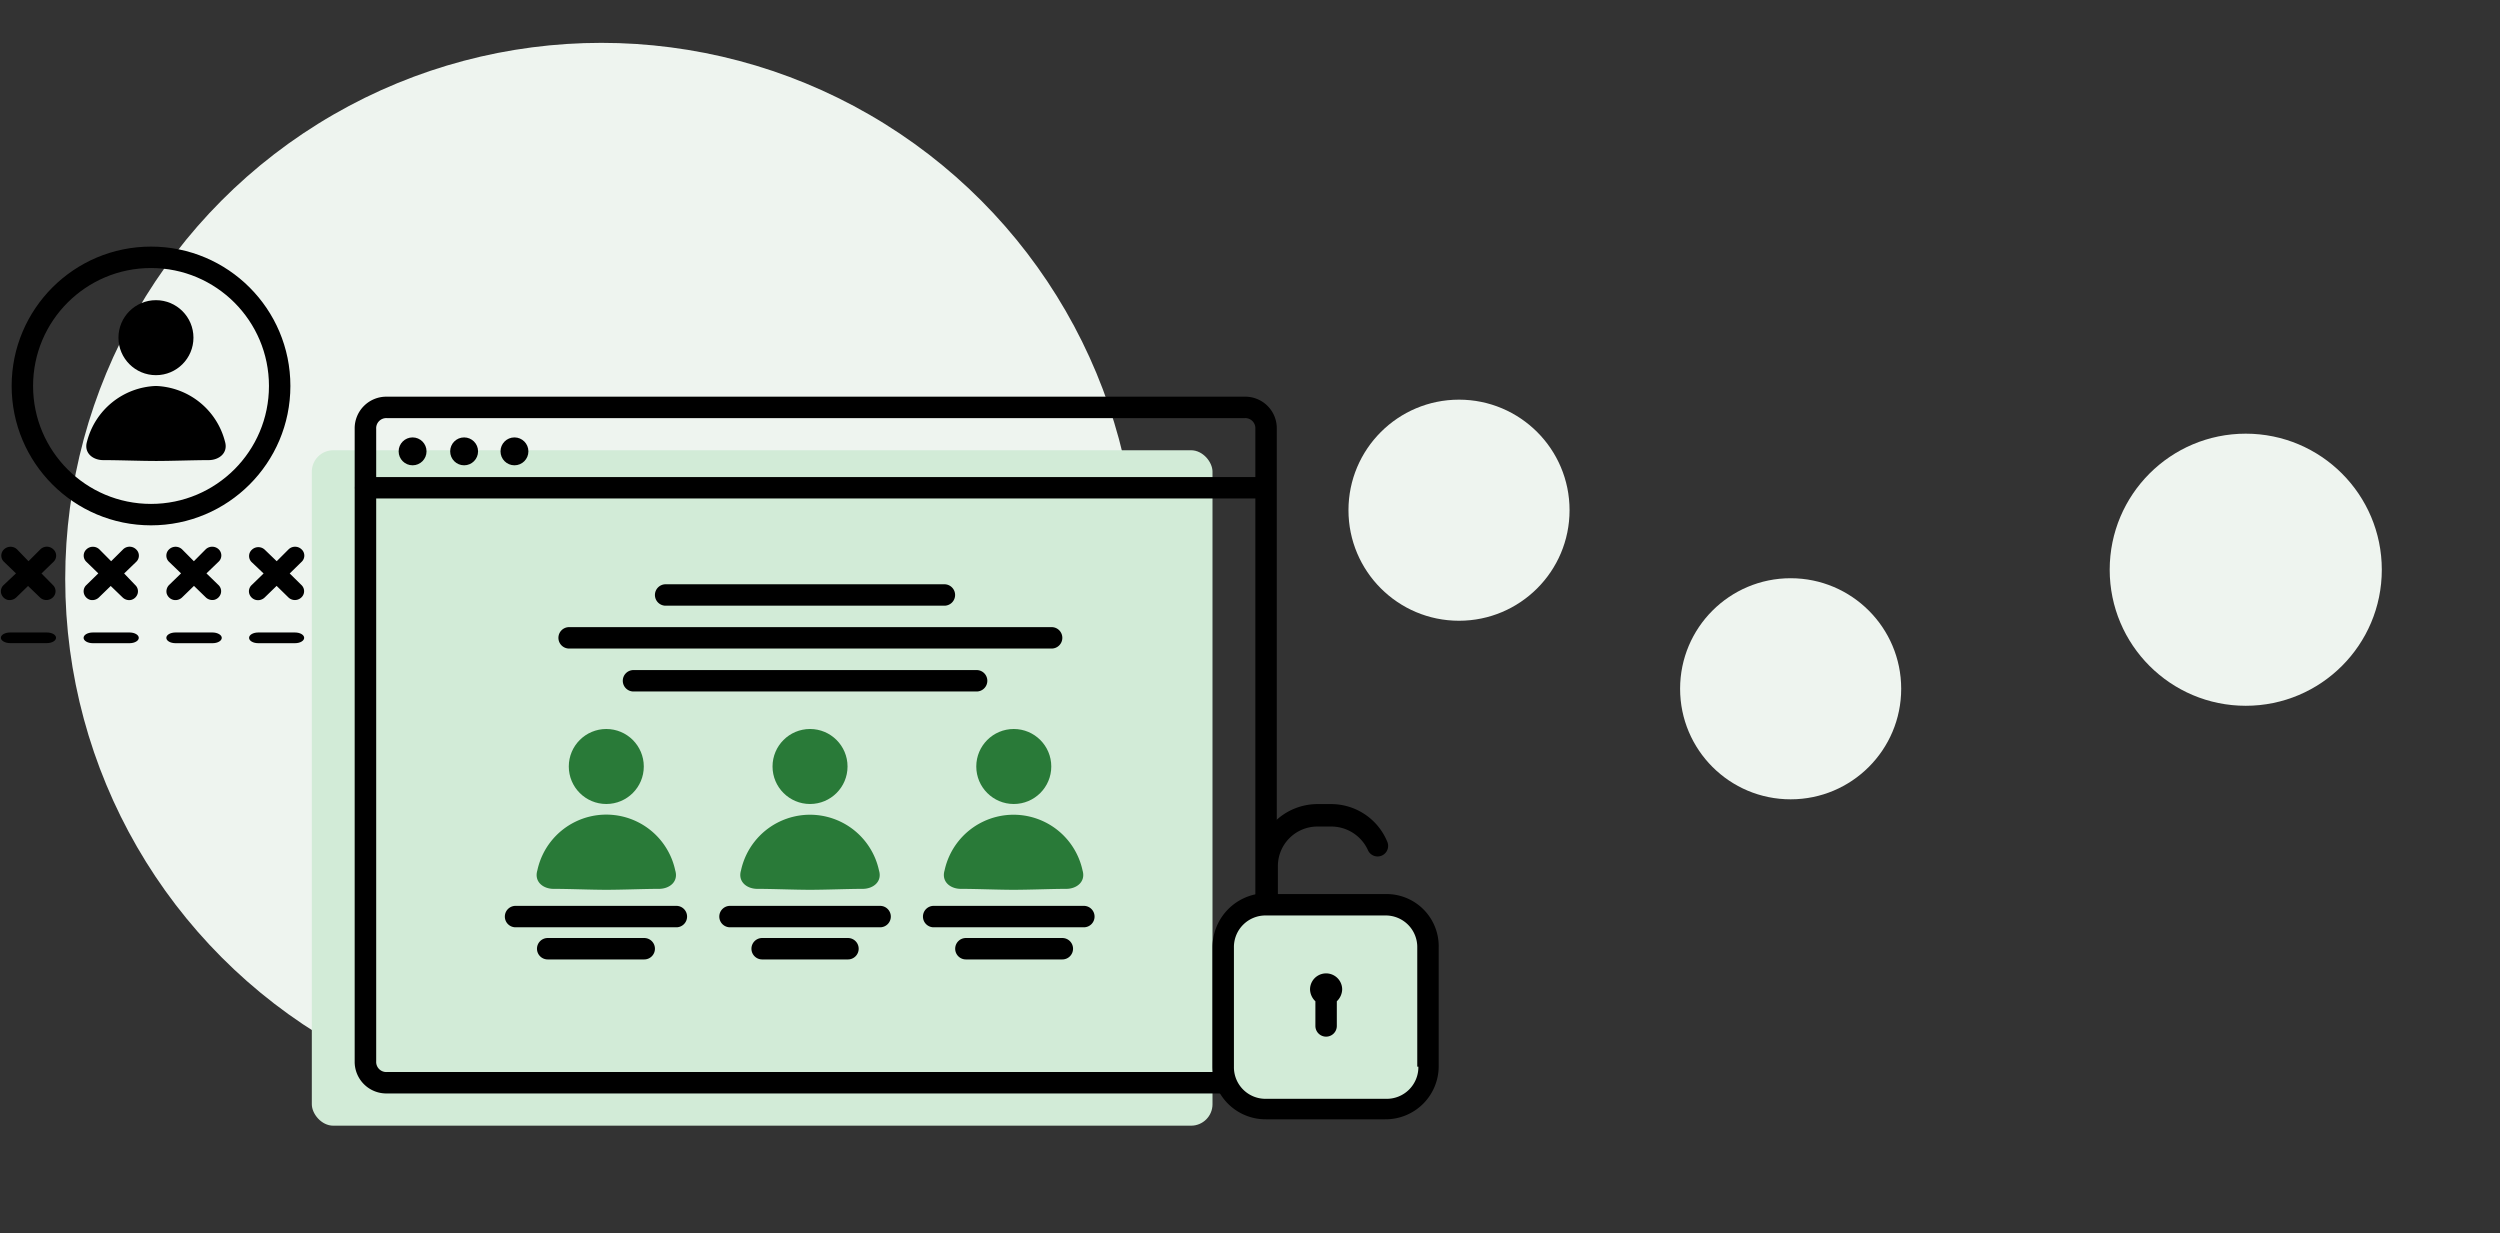 <svg id="a1917fe9-8985-4a51-9575-69090d8cc3fd" data-name="Livello 1" xmlns="http://www.w3.org/2000/svg" viewBox="0 0 294 145"><rect x="0" y="0" width="294" height="145" fill="#333333" stroke="none"/><defs><style>.f3545f89-db0b-4518-bcfc-cd2b89072b83{fill:#eef4ef;}.f09c6f9b-675e-4f63-bae6-2fba0911366e{fill:#d2ebd7;}.a2716c5d-638c-4a80-aeb8-72b47b8704c5{fill:#297a38;}.a1115bbe-2443-4ad5-92cf-80916aae2ae0{fill:none;stroke:#000;stroke-width:2.52px;}</style></defs><title>info-1</title><g id="aa3d01f8-9727-4e22-afd6-e9e65a5783eb" data-name="Symbols"><g id="baf8b497-4195-4d2d-9fd6-54b17abc5231" data-name="Artboard"><ellipse class="f3545f89-db0b-4518-bcfc-cd2b89072b83" cx="70.72" cy="68.08" rx="63.05" ry="63.04"/><g id="b15c4765-ee1f-4132-aa3f-ab8198b71ae1" data-name="Group-14"><g id="e8c0cdaa-0bb9-4e9a-93a4-0a3b56ee4247" data-name="Group-10"><rect class="f09c6f9b-675e-4f63-bae6-2fba0911366e" x="36.67" y="52.95" width="105.92" height="79.43" rx="2.52"/><path d="M123.67,76.27H66.93a1.26,1.26,0,0,1,0-2.52h56.74a1.26,1.26,0,0,1,0,2.52Z"/><path d="M114.85,81.32H74.5a1.26,1.26,0,0,1,0-2.52h40.35a1.26,1.26,0,0,1,0,2.52Z"/><path d="M111.06,71.23H78.28a1.26,1.26,0,0,1,0-2.52h32.78a1.26,1.26,0,1,1,0,2.52Z"/><path d="M79.54,109.05H60.63a1.26,1.26,0,0,1,0-2.52H79.54a1.26,1.26,0,0,1,0,2.52Z"/><path d="M75.76,112.83H64.41a1.26,1.26,0,1,1,0-2.52H75.76a1.26,1.26,0,1,1,0,2.52Z"/><path d="M146.37,128.59H45.5a3.72,3.72,0,0,1-3.79-3.78V50.43a3.72,3.72,0,0,1,3.79-3.78H146.37a3.71,3.71,0,0,1,3.78,3.78v74.38A3.71,3.71,0,0,1,146.37,128.59ZM45.5,49.17a1.19,1.19,0,0,0-1.26,1.26v74.38a1.19,1.19,0,0,0,1.26,1.26H146.37a1.19,1.19,0,0,0,1.26-1.26V50.43a1.19,1.19,0,0,0-1.26-1.26Z"/><path d="M147.63,58.62H43a1.26,1.26,0,1,1,0-2.52H147.63a1.26,1.26,0,0,1,0,2.52Z"/><circle cx="48.52" cy="53.08" r="1.64"/><circle cx="54.58" cy="53.08" r="1.64"/><circle cx="60.5" cy="53.08" r="1.64"/><path d="M103.5,109.05H85.85a1.26,1.26,0,1,1,0-2.52H103.5a1.26,1.26,0,0,1,0,2.52Z"/><path d="M99.72,112.83H89.63a1.26,1.26,0,1,1,0-2.52H99.72a1.26,1.26,0,1,1,0,2.52Z"/><path d="M127.46,109.05H109.8a1.26,1.26,0,0,1,0-2.52h17.66a1.26,1.26,0,1,1,0,2.52Z"/><path d="M124.93,112.83H113.59a1.26,1.26,0,1,1,0-2.52h11.34a1.26,1.26,0,1,1,0,2.52Z"/><circle class="a2716c5d-638c-4a80-aeb8-72b47b8704c5" cx="71.3" cy="90.14" r="4.41"/><path class="a2716c5d-638c-4a80-aeb8-72b47b8704c5" d="M65.1,104.53c-1.23,0-2.3-.84-1.91-2.16a8.29,8.29,0,0,1,16.22,0c.4,1.32-.68,2.16-1.92,2.16-1.7,0-4.33.11-6.18.11S67,104.53,65.1,104.53Z"/><g id="b13f5c50-7221-4845-bf3e-e24edfb82eea" data-name="Group-9"><g id="f393840b-03bf-42fe-977d-a07440399459" data-name="Group-7"><g id="f543f20c-7898-498a-b132-4196f909e3c1" data-name="Group-6"><circle cx="18.34" cy="39.71" r="4.41"/><path d="M12.14,54.11c-1.23,0-2.3-.85-1.91-2.17a8.7,8.7,0,0,1,8.11-6.55,8.71,8.71,0,0,1,8.12,6.55c.39,1.32-.69,2.17-1.93,2.17-1.7,0-4.33.1-6.18.1S14,54.11,12.14,54.11Z"/></g><circle class="a1115bbe-2443-4ad5-92cf-80916aae2ae0" cx="17.76" cy="45.39" r="15.13"/></g><g id="f91bd069-ae02-46bf-b6bc-86642573fa48" data-name="Group-8"><path d="M6.27,64.6a1.09,1.09,0,0,0-1.52,0L3.35,66,2,64.6a1.11,1.11,0,0,0-1.52,0,1,1,0,0,0,0,1.48l1.4,1.35L.43,68.8a1,1,0,0,0-.29,1,1.08,1.08,0,0,0,.77.75,1.14,1.14,0,0,0,1-.29l1.39-1.35,1.4,1.35a1.09,1.09,0,0,0,1.51,0,1,1,0,0,0,0-1.47L4.88,67.44l1.39-1.35a1,1,0,0,0,0-1.49Z"/><path d="M16,64.6a1.09,1.09,0,0,0-1.52,0L13.07,66,11.68,64.6a1.1,1.1,0,0,0-1.51,0,1,1,0,0,0,0,1.48l1.39,1.35L10.16,68.8a1,1,0,0,0-.29,1,1.08,1.08,0,0,0,.76.75,1.12,1.12,0,0,0,1-.29l1.39-1.35,1.4,1.35a1.11,1.11,0,0,0,1,.29,1.08,1.08,0,0,0,.77-.75,1,1,0,0,0-.29-1L14.6,67.44,16,66.09A1,1,0,0,0,16,64.6Z"/><path d="M25.72,64.6a1.11,1.11,0,0,0-1.53,0L22.8,66,21.41,64.6a1.11,1.11,0,0,0-1.52,0,1,1,0,0,0,0,1.48l1.4,1.35-1.4,1.36a1.07,1.07,0,0,0-.29,1,1.1,1.1,0,0,0,.77.75,1.12,1.12,0,0,0,1.05-.29l1.39-1.35,1.39,1.35a1.12,1.12,0,0,0,1,.29,1.08,1.08,0,0,0,.77-.75,1,1,0,0,0-.29-1l-1.4-1.36,1.4-1.35A1,1,0,0,0,25.72,64.6Z"/><path d="M34.07,67.44l1.39-1.36a1,1,0,0,0,0-1.48,1.1,1.1,0,0,0-1.52,0L32.54,66l-1.4-1.35a1.1,1.1,0,0,0-1.52,0,1,1,0,0,0,0,1.48L31,67.44l-1.4,1.36a1,1,0,0,0-.29,1,1.08,1.08,0,0,0,.77.75,1.12,1.12,0,0,0,1.05-.29l1.4-1.36,1.39,1.36a1.1,1.1,0,0,0,1.52,0,1,1,0,0,0,0-1.47Z"/><path d="M5.51,74.38H1.18C.59,74.38.1,74.66.1,75s.49.63,1.08.63H5.51c.6,0,1.08-.28,1.08-.63S6.11,74.38,5.51,74.38Z"/><path d="M15.24,74.38H10.91c-.59,0-1.08.28-1.08.63s.49.63,1.08.63h4.33c.59,0,1.08-.28,1.08-.63S15.83,74.38,15.24,74.38Z"/><path d="M25,74.38H20.64c-.6,0-1.08.28-1.08.63s.48.63,1.08.63H25c.6,0,1.08-.28,1.08-.63S25.56,74.38,25,74.38Z"/><path d="M34.69,74.38H30.37c-.6,0-1.08.28-1.08.63s.48.63,1.08.63h4.32c.6,0,1.08-.28,1.08-.63S35.29,74.38,34.69,74.38Z"/></g></g><g id="bf312b31-702d-4465-bd08-d446540c3522" data-name="Group-6-Copy"><circle class="a2716c5d-638c-4a80-aeb8-72b47b8704c5" cx="95.26" cy="90.14" r="4.41"/><path class="a2716c5d-638c-4a80-aeb8-72b47b8704c5" d="M89.06,104.53c-1.23,0-2.31-.84-1.92-2.16a8.3,8.3,0,0,1,16.23,0c.4,1.32-.69,2.16-1.92,2.16-1.7,0-4.34.11-6.19.11S90.93,104.53,89.06,104.53Z"/></g><g id="b1b68573-6822-4db7-bfc7-30c3383a9248" data-name="Group-6-Copy-2"><circle class="a2716c5d-638c-4a80-aeb8-72b47b8704c5" cx="119.22" cy="90.14" r="4.41"/><path class="a2716c5d-638c-4a80-aeb8-72b47b8704c5" d="M113,104.53c-1.24,0-2.31-.84-1.92-2.16a8.3,8.3,0,0,1,16.23,0c.39,1.32-.69,2.16-1.92,2.16-1.7,0-4.34.11-6.19.11S114.88,104.53,113,104.53Z"/></g><g id="f9bb2136-2bd4-4582-bf65-c8f32ccfeda9" data-name="Group-3"><path d="M163,105.14H150.28v-3.27a4.65,4.65,0,0,1,4.66-4.67h1.64a4.74,4.74,0,0,1,4.29,2.78,1.24,1.24,0,1,0,2.27-1,7.14,7.14,0,0,0-6.56-4.42h-1.64a7.19,7.19,0,0,0-7.18,7.19v3.4a6.36,6.36,0,0,0-5.17,6.18v14a6.24,6.24,0,0,0,6.3,6.3h14a6.24,6.24,0,0,0,6.3-6.3V111.45A6.14,6.14,0,0,0,163,105.14Z"/><path class="f09c6f9b-675e-4f63-bae6-2fba0911366e" d="M166.8,125.44a3.72,3.72,0,0,1-3.79,3.78H148.89a3.71,3.71,0,0,1-3.78-3.78v-14a3.71,3.71,0,0,1,3.78-3.78h14a3.71,3.71,0,0,1,3.78,3.78v14Z"/><path d="M157.84,116.36a2,2,0,0,1-.63,1.39v2.9a1.26,1.26,0,0,1-2.52,0v-2.9a2,2,0,0,1-.63-1.39,1.89,1.89,0,0,1,3.78,0Z"/></g></g></g><circle id="fc515b2d-018b-46b6-9066-46b65294b6ba" data-name="Oval-Copy-17" class="f3545f89-db0b-4518-bcfc-cd2b89072b83" cx="171.58" cy="60" r="13"/><circle id="b6e3bbe0-8a01-4065-9d99-21a5c112cf76" data-name="Oval-Copy-14" class="f3545f89-db0b-4518-bcfc-cd2b89072b83" cx="210.58" cy="81" r="13"/><circle id="b053cbf8-f4f5-44a7-9661-ba4fdf9e48e1" data-name="Oval-Copy-13" class="f3545f89-db0b-4518-bcfc-cd2b89072b83" cx="264.1" cy="67" r="16"/></g></g></svg>
